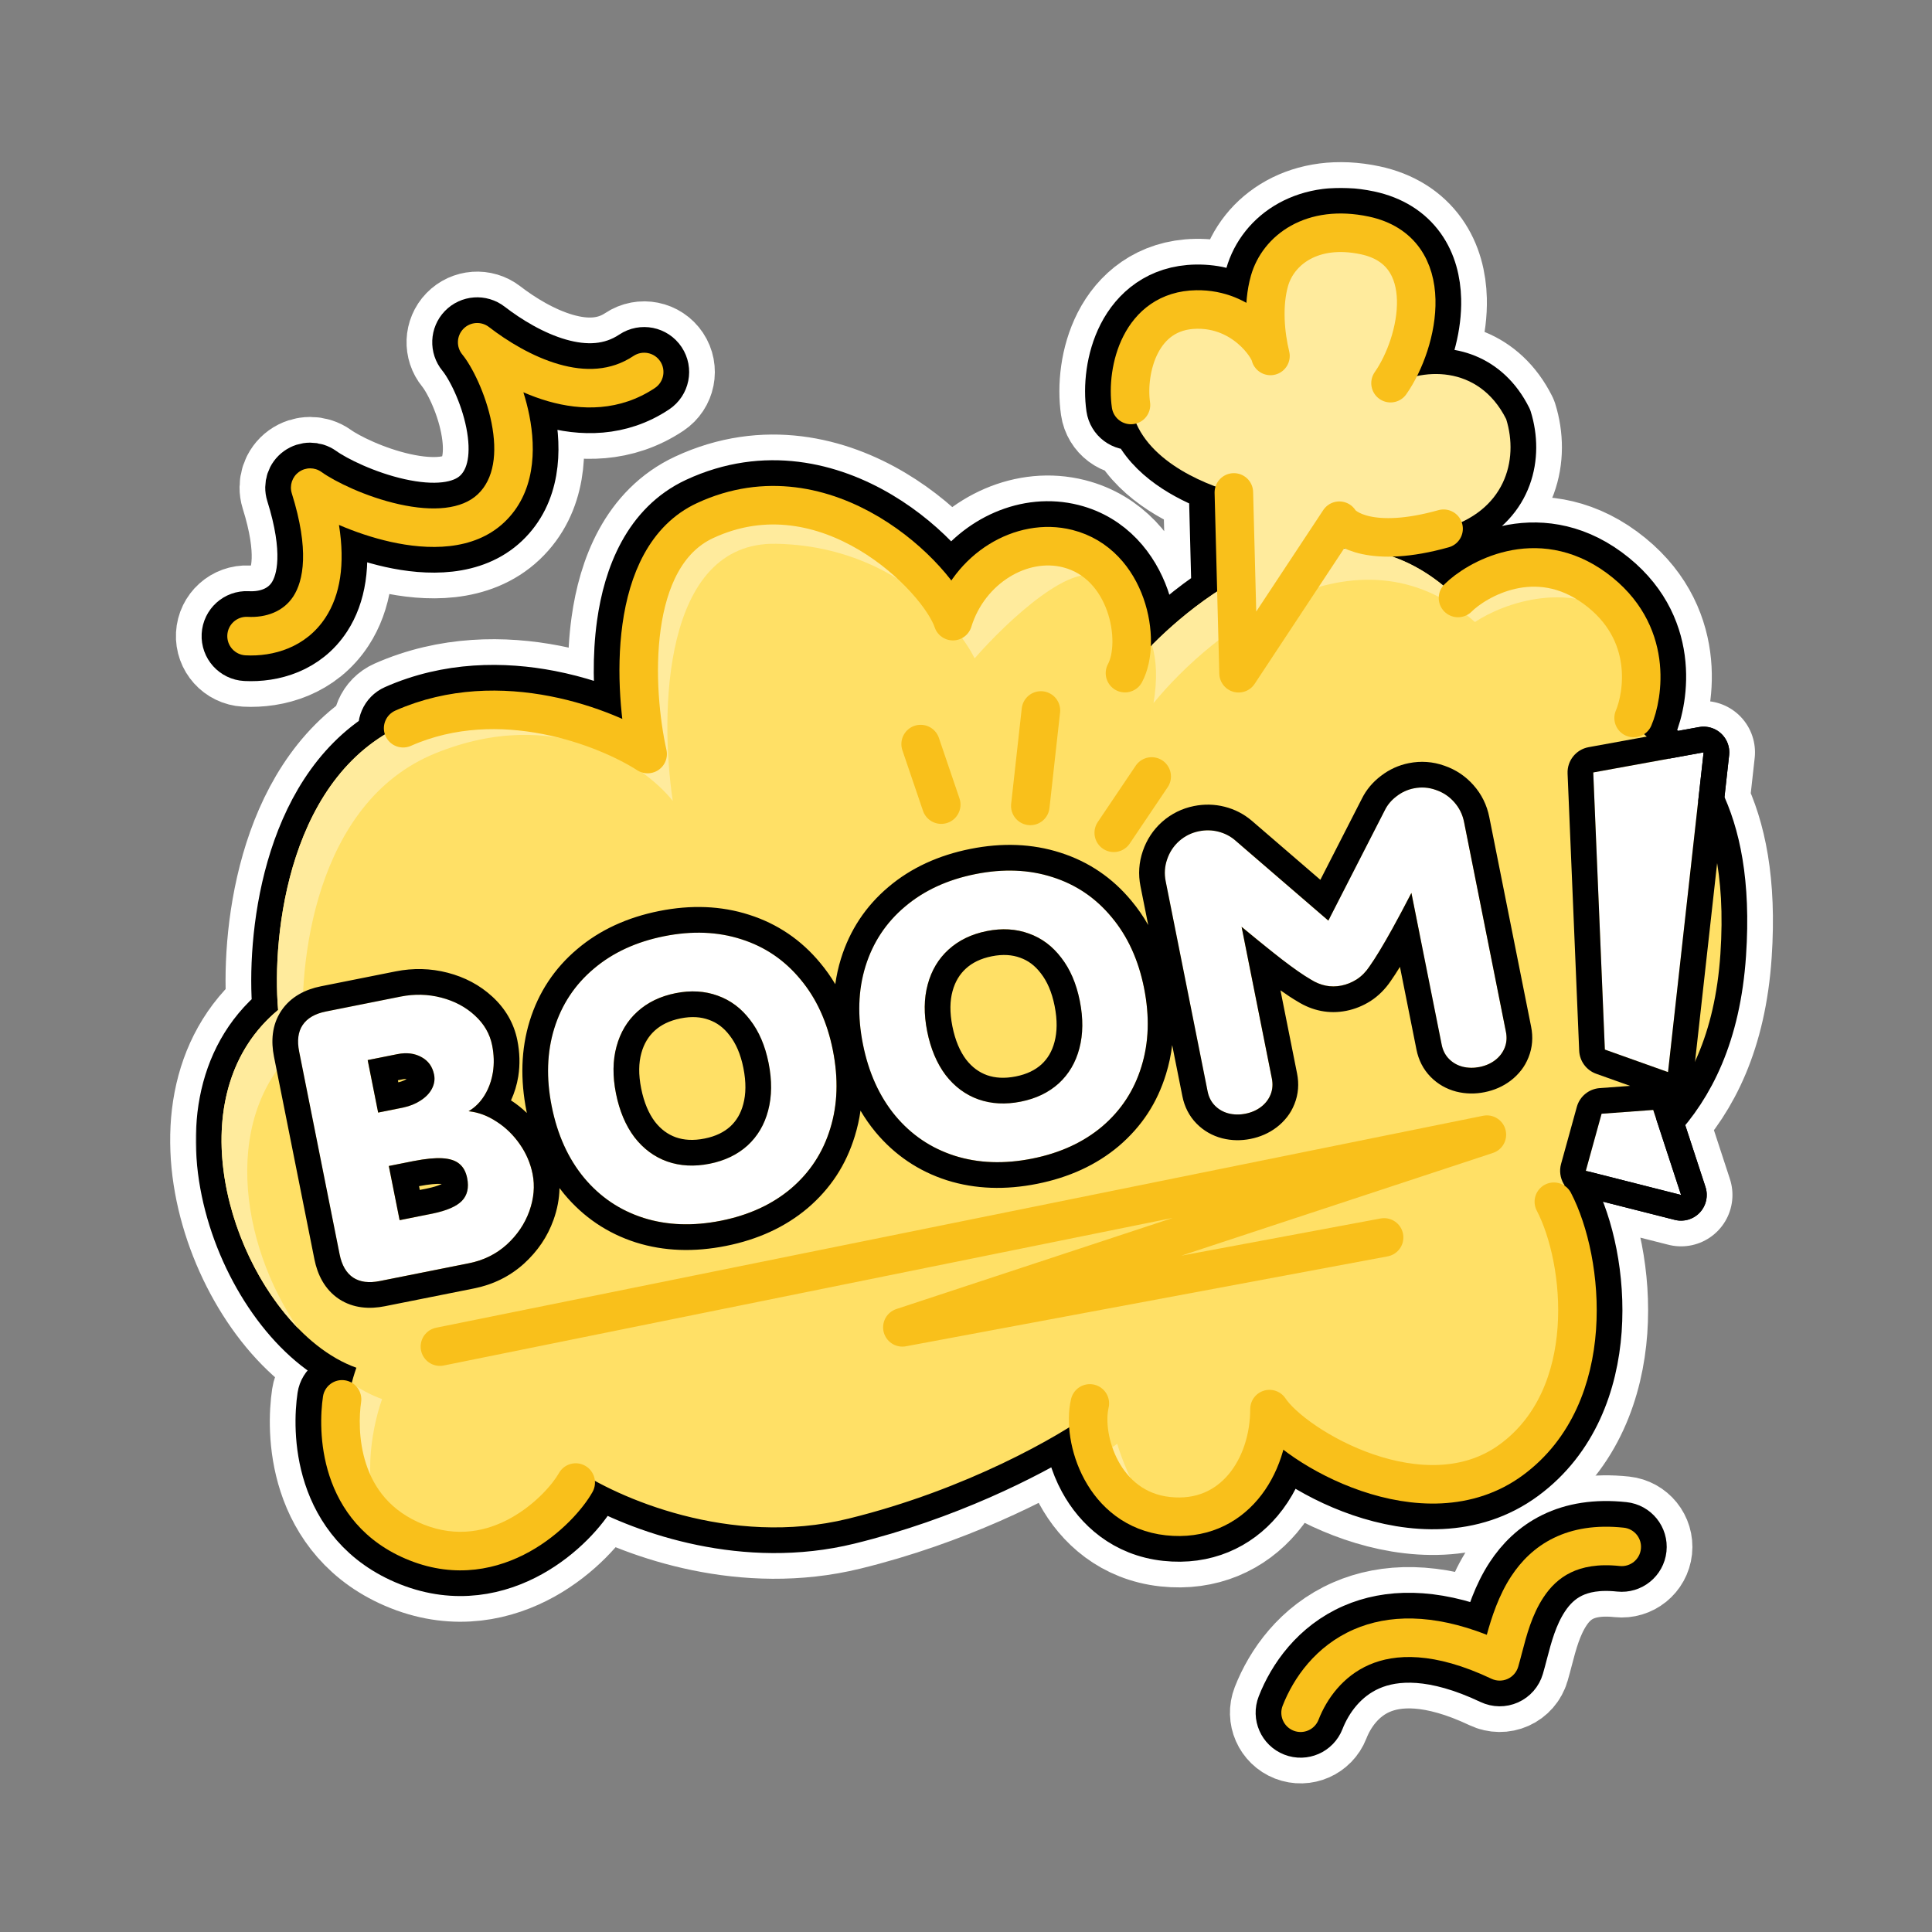 <svg width="512" height="512" viewBox="0 0 512 512" fill="none" xmlns="http://www.w3.org/2000/svg">
<rect x="0" y="0" width="512" height="512" fill="#808080" stroke="none"/>
<mask id="path-1-outside-1_39_68" maskUnits="userSpaceOnUse" x="44.71" y="42.585" width="426" height="431" fill="black">
<rect fill="white" x="44.71" y="42.585" width="426" height="431"/>
<path fill-rule="evenodd" clip-rule="evenodd" d="M300.443 112.378C300.677 112.344 300.904 112.296 301.124 112.233C304.92 120.878 314.698 126.189 322.121 128.939C321.95 129.471 321.865 130.041 321.88 130.631L322.56 156.739C315.845 161.139 309.85 166.296 304.993 171.235C305.162 167.082 304.476 162.633 303.035 158.556C300.279 150.757 294.295 142.997 284.19 140.439C272.13 137.387 259.386 143.233 252.124 153.847C251.16 152.592 250.102 151.332 248.971 150.088C244.843 145.548 239.385 140.84 232.954 137.007C220.084 129.337 202.795 124.925 184.706 133.326C171.916 139.265 166.729 152.705 164.966 165.382C163.775 173.94 164.026 182.857 164.914 190.516C159.521 188.131 152.965 185.897 145.751 184.498C133.434 182.11 118.835 182.09 104.77 188.316C102.329 189.396 101.155 192.155 102.003 194.634C75.895 210.522 72.101 249.095 73.705 267.649C42.298 293.723 65.598 352.212 94.445 362.463C94.019 363.675 93.606 365.009 93.228 366.438C92.68 366.117 92.064 365.894 91.398 365.794C88.609 365.378 86.01 367.303 85.594 370.092C84.951 374.406 84.542 382.641 87.304 391.108C90.129 399.77 96.299 408.665 108.544 413.521C120.885 418.415 132.008 415.858 140.391 411.186C148.599 406.611 154.508 399.856 157.019 395.398C157.545 394.465 157.746 393.437 157.658 392.445C171.404 399.987 197.609 409.136 224.814 402.463C250.67 396.121 271.941 385.327 283.337 378.266C283.66 382.789 285.008 387.679 287.389 392.071C291.304 399.292 298.339 405.723 308.971 406.874C319.36 407.998 327.727 404.009 333.341 397.369C336.529 393.598 338.779 389.047 340.104 384.194C341.077 384.938 342.098 385.671 343.156 386.384C348.029 389.672 354.085 392.834 360.708 395.098C373.801 399.573 390.185 400.842 403.626 390.916C416.737 381.233 421.964 366.393 422.964 352.463C423.959 338.595 420.849 324.807 416.317 316.111C415.882 315.278 415.251 314.615 414.508 314.149C415.308 313.687 416.138 313.215 416.994 312.729C418.264 312.007 419.591 311.254 420.955 310.454L445.499 316.676L438.942 296.642C447.423 287.533 454.49 274.142 455.923 252.835C457.201 233.831 454.334 221.22 450.029 212.361L451.474 199.379L442.37 201.037C440.061 198.476 437.752 196.403 435.699 194.568C436.526 194.034 437.208 193.257 437.623 192.284C440.547 185.435 444.251 165.411 425.75 151.828C416.525 145.056 407.096 144.322 399.339 146.08C391.798 147.788 385.82 151.834 382.79 154.847C382.681 154.955 382.578 155.067 382.48 155.183C378.083 151.582 373.559 149.087 368.989 147.509C373.168 147.401 378.117 146.667 383.941 145.034C386.656 144.272 388.24 141.454 387.479 138.738C387.443 138.609 387.402 138.483 387.357 138.359C399.556 132.68 402.185 120.806 399.16 111.085C393.692 100.175 383.761 97.894 375.541 99.652C378.497 93.776 380.595 86.355 380.414 79.32C380.295 74.673 379.168 69.848 376.259 65.773C373.282 61.603 368.762 58.676 362.757 57.399C346.394 53.92 334.64 62.051 331.515 73.027C330.848 75.368 330.47 77.815 330.308 80.258C326.731 78.251 322.275 76.829 316.994 76.915C307.283 77.073 301.068 82.492 297.739 89.002C294.552 95.236 293.878 102.596 294.662 108.05C295.064 110.842 297.652 112.779 300.443 112.378ZM356.342 145.338L356.204 145.336L356.235 145.289L356.342 145.338Z"/>
<path d="M129.58 86.663C127.522 85.076 124.6 85.287 122.792 87.155C120.985 89.022 120.868 91.95 122.521 93.955C124.985 96.944 128.699 104.186 130.264 112.079C131.854 120.096 130.907 126.931 126.63 130.982C122.387 135 114.817 135.649 105.75 133.63C96.979 131.677 88.748 127.631 85.182 125.073C83.397 123.792 80.993 123.797 79.213 125.084C77.433 126.371 76.675 128.653 77.332 130.749C82.03 145.737 80.433 153.907 77.725 158.061C75.098 162.091 70.489 163.73 65.61 163.473C62.794 163.325 60.391 165.489 60.243 168.305C60.095 171.121 62.258 173.524 65.074 173.672C72.352 174.055 81.069 171.634 86.281 163.638C90.123 157.744 91.513 149.635 89.832 139.114C93.964 140.895 98.691 142.522 103.531 143.599C113.238 145.761 125.465 146.151 133.653 138.397C141.806 130.676 142.099 119.256 140.282 110.093C139.87 108.013 139.332 105.954 138.704 103.961C140.812 104.878 143.008 105.688 145.265 106.336C154.062 108.863 164.254 109.029 173.55 102.832C175.897 101.267 176.531 98.097 174.966 95.75C173.402 93.404 170.231 92.77 167.885 94.334C161.861 98.35 155.032 98.516 148.084 96.52C141.062 94.503 134.41 90.388 129.58 86.663Z"/>
<path d="M402.341 441.708C402.678 440.557 402.998 439.333 403.33 438.062C404.56 433.352 405.958 427.998 409.024 423.335C410.859 420.542 413.176 418.248 416.237 416.753C419.288 415.262 423.44 414.388 429.239 415.007C432.043 415.306 434.559 413.276 434.859 410.471C435.158 407.667 433.127 405.151 430.323 404.852C422.944 404.064 416.808 405.107 411.753 407.577C406.708 410.042 403.102 413.751 400.49 417.724C397.17 422.774 395.266 428.676 394.021 433.233C379.554 427.578 367.875 427.861 358.779 431.819C348.669 436.218 342.772 444.717 339.916 452.035C338.891 454.662 340.189 457.623 342.816 458.648C345.444 459.674 348.405 458.375 349.43 455.748C351.607 450.17 355.923 444.2 362.854 441.184C369.651 438.227 380 437.663 395.254 444.889C396.605 445.528 398.167 445.544 399.531 444.933C400.894 444.321 401.921 443.142 402.341 441.708Z"/>
</mask>
<path fill-rule="evenodd" clip-rule="evenodd" d="M300.443 112.378C300.677 112.344 300.904 112.296 301.124 112.233C304.92 120.878 314.698 126.189 322.121 128.939C321.95 129.471 321.865 130.041 321.88 130.631L322.56 156.739C315.845 161.139 309.85 166.296 304.993 171.235C305.162 167.082 304.476 162.633 303.035 158.556C300.279 150.757 294.295 142.997 284.19 140.439C272.13 137.387 259.386 143.233 252.124 153.847C251.16 152.592 250.102 151.332 248.971 150.088C244.843 145.548 239.385 140.84 232.954 137.007C220.084 129.337 202.795 124.925 184.706 133.326C171.916 139.265 166.729 152.705 164.966 165.382C163.775 173.94 164.026 182.857 164.914 190.516C159.521 188.131 152.965 185.897 145.751 184.498C133.434 182.11 118.835 182.09 104.77 188.316C102.329 189.396 101.155 192.155 102.003 194.634C75.895 210.522 72.101 249.095 73.705 267.649C42.298 293.723 65.598 352.212 94.445 362.463C94.019 363.675 93.606 365.009 93.228 366.438C92.68 366.117 92.064 365.894 91.398 365.794C88.609 365.378 86.01 367.303 85.594 370.092C84.951 374.406 84.542 382.641 87.304 391.108C90.129 399.77 96.299 408.665 108.544 413.521C120.885 418.415 132.008 415.858 140.391 411.186C148.599 406.611 154.508 399.856 157.019 395.398C157.545 394.465 157.746 393.437 157.658 392.445C171.404 399.987 197.609 409.136 224.814 402.463C250.67 396.121 271.941 385.327 283.337 378.266C283.66 382.789 285.008 387.679 287.389 392.071C291.304 399.292 298.339 405.723 308.971 406.874C319.36 407.998 327.727 404.009 333.341 397.369C336.529 393.598 338.779 389.047 340.104 384.194C341.077 384.938 342.098 385.671 343.156 386.384C348.029 389.672 354.085 392.834 360.708 395.098C373.801 399.573 390.185 400.842 403.626 390.916C416.737 381.233 421.964 366.393 422.964 352.463C423.959 338.595 420.849 324.807 416.317 316.111C415.882 315.278 415.251 314.615 414.508 314.149C415.308 313.687 416.138 313.215 416.994 312.729C418.264 312.007 419.591 311.254 420.955 310.454L445.499 316.676L438.942 296.642C447.423 287.533 454.49 274.142 455.923 252.835C457.201 233.831 454.334 221.22 450.029 212.361L451.474 199.379L442.37 201.037C440.061 198.476 437.752 196.403 435.699 194.568C436.526 194.034 437.208 193.257 437.623 192.284C440.547 185.435 444.251 165.411 425.75 151.828C416.525 145.056 407.096 144.322 399.339 146.08C391.798 147.788 385.82 151.834 382.79 154.847C382.681 154.955 382.578 155.067 382.48 155.183C378.083 151.582 373.559 149.087 368.989 147.509C373.168 147.401 378.117 146.667 383.941 145.034C386.656 144.272 388.24 141.454 387.479 138.738C387.443 138.609 387.402 138.483 387.357 138.359C399.556 132.68 402.185 120.806 399.16 111.085C393.692 100.175 383.761 97.894 375.541 99.652C378.497 93.776 380.595 86.355 380.414 79.32C380.295 74.673 379.168 69.848 376.259 65.773C373.282 61.603 368.762 58.676 362.757 57.399C346.394 53.92 334.64 62.051 331.515 73.027C330.848 75.368 330.47 77.815 330.308 80.258C326.731 78.251 322.275 76.829 316.994 76.915C307.283 77.073 301.068 82.492 297.739 89.002C294.552 95.236 293.878 102.596 294.662 108.05C295.064 110.842 297.652 112.779 300.443 112.378ZM356.342 145.338L356.204 145.336L356.235 145.289L356.342 145.338Z" fill="black"/>
<path d="M129.58 86.663C127.522 85.076 124.6 85.287 122.792 87.155C120.985 89.022 120.868 91.95 122.521 93.955C124.985 96.944 128.699 104.186 130.264 112.079C131.854 120.096 130.907 126.931 126.63 130.982C122.387 135 114.817 135.649 105.75 133.63C96.979 131.677 88.748 127.631 85.182 125.073C83.397 123.792 80.993 123.797 79.213 125.084C77.433 126.371 76.675 128.653 77.332 130.749C82.03 145.737 80.433 153.907 77.725 158.061C75.098 162.091 70.489 163.73 65.61 163.473C62.794 163.325 60.391 165.489 60.243 168.305C60.095 171.121 62.258 173.524 65.074 173.672C72.352 174.055 81.069 171.634 86.281 163.638C90.123 157.744 91.513 149.635 89.832 139.114C93.964 140.895 98.691 142.522 103.531 143.599C113.238 145.761 125.465 146.151 133.653 138.397C141.806 130.676 142.099 119.256 140.282 110.093C139.87 108.013 139.332 105.954 138.704 103.961C140.812 104.878 143.008 105.688 145.265 106.336C154.062 108.863 164.254 109.029 173.55 102.832C175.897 101.267 176.531 98.097 174.966 95.75C173.402 93.404 170.231 92.77 167.885 94.334C161.861 98.35 155.032 98.516 148.084 96.52C141.062 94.503 134.41 90.388 129.58 86.663Z" fill="black"/>
<path d="M402.341 441.708C402.678 440.557 402.998 439.333 403.33 438.062C404.56 433.352 405.958 427.998 409.024 423.335C410.859 420.542 413.176 418.248 416.237 416.753C419.288 415.262 423.44 414.388 429.239 415.007C432.043 415.306 434.559 413.276 434.859 410.471C435.158 407.667 433.127 405.151 430.323 404.852C422.944 404.064 416.808 405.107 411.753 407.577C406.708 410.042 403.102 413.751 400.49 417.724C397.17 422.774 395.266 428.676 394.021 433.233C379.554 427.578 367.875 427.861 358.779 431.819C348.669 436.218 342.772 444.717 339.916 452.035C338.891 454.662 340.189 457.623 342.816 458.648C345.444 459.674 348.405 458.375 349.43 455.748C351.607 450.17 355.923 444.2 362.854 441.184C369.651 438.227 380 437.663 395.254 444.889C396.605 445.528 398.167 445.544 399.531 444.933C400.894 444.321 401.921 443.142 402.341 441.708Z" fill="black"/>
<path fill-rule="evenodd" clip-rule="evenodd" d="M300.443 112.378C300.677 112.344 300.904 112.296 301.124 112.233C304.92 120.878 314.698 126.189 322.121 128.939C321.95 129.471 321.865 130.041 321.88 130.631L322.56 156.739C315.845 161.139 309.85 166.296 304.993 171.235C305.162 167.082 304.476 162.633 303.035 158.556C300.279 150.757 294.295 142.997 284.19 140.439C272.13 137.387 259.386 143.233 252.124 153.847C251.16 152.592 250.102 151.332 248.971 150.088C244.843 145.548 239.385 140.84 232.954 137.007C220.084 129.337 202.795 124.925 184.706 133.326C171.916 139.265 166.729 152.705 164.966 165.382C163.775 173.94 164.026 182.857 164.914 190.516C159.521 188.131 152.965 185.897 145.751 184.498C133.434 182.11 118.835 182.09 104.77 188.316C102.329 189.396 101.155 192.155 102.003 194.634C75.895 210.522 72.101 249.095 73.705 267.649C42.298 293.723 65.598 352.212 94.445 362.463C94.019 363.675 93.606 365.009 93.228 366.438C92.68 366.117 92.064 365.894 91.398 365.794C88.609 365.378 86.01 367.303 85.594 370.092C84.951 374.406 84.542 382.641 87.304 391.108C90.129 399.77 96.299 408.665 108.544 413.521C120.885 418.415 132.008 415.858 140.391 411.186C148.599 406.611 154.508 399.856 157.019 395.398C157.545 394.465 157.746 393.437 157.658 392.445C171.404 399.987 197.609 409.136 224.814 402.463C250.67 396.121 271.941 385.327 283.337 378.266C283.66 382.789 285.008 387.679 287.389 392.071C291.304 399.292 298.339 405.723 308.971 406.874C319.36 407.998 327.727 404.009 333.341 397.369C336.529 393.598 338.779 389.047 340.104 384.194C341.077 384.938 342.098 385.671 343.156 386.384C348.029 389.672 354.085 392.834 360.708 395.098C373.801 399.573 390.185 400.842 403.626 390.916C416.737 381.233 421.964 366.393 422.964 352.463C423.959 338.595 420.849 324.807 416.317 316.111C415.882 315.278 415.251 314.615 414.508 314.149C415.308 313.687 416.138 313.215 416.994 312.729C418.264 312.007 419.591 311.254 420.955 310.454L445.499 316.676L438.942 296.642C447.423 287.533 454.49 274.142 455.923 252.835C457.201 233.831 454.334 221.22 450.029 212.361L451.474 199.379L442.37 201.037C440.061 198.476 437.752 196.403 435.699 194.568C436.526 194.034 437.208 193.257 437.623 192.284C440.547 185.435 444.251 165.411 425.75 151.828C416.525 145.056 407.096 144.322 399.339 146.08C391.798 147.788 385.82 151.834 382.79 154.847C382.681 154.955 382.578 155.067 382.48 155.183C378.083 151.582 373.559 149.087 368.989 147.509C373.168 147.401 378.117 146.667 383.941 145.034C386.656 144.272 388.24 141.454 387.479 138.738C387.443 138.609 387.402 138.483 387.357 138.359C399.556 132.68 402.185 120.806 399.16 111.085C393.692 100.175 383.761 97.894 375.541 99.652C378.497 93.776 380.595 86.355 380.414 79.32C380.295 74.673 379.168 69.848 376.259 65.773C373.282 61.603 368.762 58.676 362.757 57.399C346.394 53.92 334.64 62.051 331.515 73.027C330.848 75.368 330.47 77.815 330.308 80.258C326.731 78.251 322.275 76.829 316.994 76.915C307.283 77.073 301.068 82.492 297.739 89.002C294.552 95.236 293.878 102.596 294.662 108.05C295.064 110.842 297.652 112.779 300.443 112.378ZM356.342 145.338L356.204 145.336L356.235 145.289L356.342 145.338Z" stroke="white" stroke-width="27.235" stroke-linecap="round" stroke-linejoin="round" mask="url(#path-1-outside-1_39_68)"/>
<path d="M129.58 86.663C127.522 85.076 124.6 85.287 122.792 87.155C120.985 89.022 120.868 91.95 122.521 93.955C124.985 96.944 128.699 104.186 130.264 112.079C131.854 120.096 130.907 126.931 126.63 130.982C122.387 135 114.817 135.649 105.75 133.63C96.979 131.677 88.748 127.631 85.182 125.073C83.397 123.792 80.993 123.797 79.213 125.084C77.433 126.371 76.675 128.653 77.332 130.749C82.03 145.737 80.433 153.907 77.725 158.061C75.098 162.091 70.489 163.73 65.61 163.473C62.794 163.325 60.391 165.489 60.243 168.305C60.095 171.121 62.258 173.524 65.074 173.672C72.352 174.055 81.069 171.634 86.281 163.638C90.123 157.744 91.513 149.635 89.832 139.114C93.964 140.895 98.691 142.522 103.531 143.599C113.238 145.761 125.465 146.151 133.653 138.397C141.806 130.676 142.099 119.256 140.282 110.093C139.87 108.013 139.332 105.954 138.704 103.961C140.812 104.878 143.008 105.688 145.265 106.336C154.062 108.863 164.254 109.029 173.55 102.832C175.897 101.267 176.531 98.097 174.966 95.75C173.402 93.404 170.231 92.77 167.885 94.334C161.861 98.35 155.032 98.516 148.084 96.52C141.062 94.503 134.41 90.388 129.58 86.663Z" stroke="white" stroke-width="27.235" stroke-linecap="round" stroke-linejoin="round" mask="url(#path-1-outside-1_39_68)"/>
<path d="M402.341 441.708C402.678 440.557 402.998 439.333 403.33 438.062C404.56 433.352 405.958 427.998 409.024 423.335C410.859 420.542 413.176 418.248 416.237 416.753C419.288 415.262 423.44 414.388 429.239 415.007C432.043 415.306 434.559 413.276 434.859 410.471C435.158 407.667 433.127 405.151 430.323 404.852C422.944 404.064 416.808 405.107 411.753 407.577C406.708 410.042 403.102 413.751 400.49 417.724C397.17 422.774 395.266 428.676 394.021 433.233C379.554 427.578 367.875 427.861 358.779 431.819C348.669 436.218 342.772 444.717 339.916 452.035C338.891 454.662 340.189 457.623 342.816 458.648C345.444 459.674 348.405 458.375 349.43 455.748C351.607 450.17 355.923 444.2 362.854 441.184C369.651 438.227 380 437.663 395.254 444.889C396.605 445.528 398.167 445.544 399.531 444.933C400.894 444.321 401.921 443.142 402.341 441.708Z" stroke="white" stroke-width="27.235" stroke-linecap="round" stroke-linejoin="round" mask="url(#path-1-outside-1_39_68)"/>
<mask id="path-2-outside-2_39_68" maskUnits="userSpaceOnUse" x="51.71" y="49.585" width="412" height="417" fill="black">
<rect fill="white" x="51.71" y="49.585" width="412" height="417"/>
<path fill-rule="evenodd" clip-rule="evenodd" d="M300.443 112.378C300.677 112.344 300.904 112.296 301.124 112.233C304.92 120.878 314.698 126.189 322.121 128.939C321.95 129.471 321.865 130.041 321.88 130.631L322.56 156.739C315.845 161.139 309.85 166.296 304.993 171.235C305.162 167.082 304.476 162.633 303.035 158.556C300.279 150.757 294.295 142.997 284.19 140.439C272.13 137.387 259.386 143.233 252.124 153.847C251.16 152.592 250.102 151.332 248.971 150.088C244.843 145.548 239.385 140.84 232.954 137.007C220.084 129.337 202.795 124.925 184.706 133.326C171.916 139.265 166.729 152.705 164.966 165.382C163.775 173.94 164.026 182.857 164.914 190.516C159.521 188.131 152.965 185.897 145.751 184.498C133.434 182.11 118.835 182.09 104.77 188.316C102.329 189.396 101.155 192.155 102.003 194.634C75.895 210.522 72.101 249.095 73.705 267.649C42.298 293.723 65.598 352.212 94.445 362.463C94.019 363.675 93.606 365.009 93.228 366.438C92.68 366.117 92.064 365.894 91.398 365.794C88.609 365.378 86.01 367.303 85.594 370.092C84.951 374.406 84.542 382.641 87.304 391.108C90.129 399.77 96.299 408.665 108.544 413.521C120.885 418.415 132.008 415.858 140.391 411.186C148.599 406.611 154.508 399.856 157.019 395.398C157.545 394.465 157.746 393.437 157.658 392.445C171.404 399.987 197.609 409.136 224.814 402.463C250.67 396.121 271.941 385.327 283.337 378.266C283.66 382.789 285.008 387.679 287.389 392.071C291.304 399.292 298.339 405.723 308.971 406.874C319.36 407.998 327.727 404.009 333.341 397.369C336.529 393.598 338.779 389.047 340.104 384.194C341.077 384.938 342.098 385.671 343.156 386.384C348.029 389.672 354.085 392.834 360.708 395.098C373.801 399.573 390.185 400.842 403.626 390.916C416.737 381.233 421.964 366.393 422.964 352.463C423.959 338.595 420.849 324.807 416.317 316.111C415.882 315.278 415.251 314.615 414.508 314.149C415.308 313.687 416.138 313.215 416.994 312.729C418.264 312.007 419.591 311.254 420.955 310.454L445.499 316.676L438.942 296.642C447.423 287.533 454.49 274.142 455.923 252.835C457.201 233.831 454.334 221.22 450.029 212.361L451.474 199.379L442.37 201.037C440.061 198.476 437.752 196.403 435.699 194.568C436.526 194.034 437.208 193.257 437.623 192.284C440.547 185.435 444.251 165.411 425.75 151.828C416.525 145.056 407.096 144.322 399.339 146.08C391.798 147.788 385.82 151.834 382.79 154.847C382.681 154.955 382.578 155.067 382.48 155.183C378.083 151.582 373.559 149.087 368.989 147.509C373.168 147.401 378.117 146.667 383.941 145.034C386.656 144.272 388.24 141.454 387.479 138.738C387.443 138.609 387.402 138.483 387.357 138.359C399.556 132.68 402.185 120.806 399.16 111.085C393.692 100.175 383.761 97.894 375.541 99.652C378.497 93.776 380.595 86.355 380.414 79.32C380.295 74.673 379.168 69.848 376.259 65.773C373.282 61.603 368.762 58.676 362.757 57.399C346.394 53.92 334.64 62.051 331.515 73.027C330.848 75.368 330.47 77.815 330.308 80.258C326.731 78.251 322.275 76.829 316.994 76.915C307.283 77.073 301.068 82.492 297.739 89.002C294.552 95.236 293.878 102.596 294.662 108.05C295.064 110.842 297.652 112.779 300.443 112.378ZM356.342 145.338L356.204 145.336L356.235 145.289L356.342 145.338Z"/>
<path d="M129.58 86.663C127.522 85.076 124.6 85.287 122.792 87.155C120.985 89.022 120.868 91.95 122.521 93.955C124.985 96.944 128.699 104.186 130.264 112.079C131.854 120.096 130.907 126.931 126.63 130.982C122.387 135 114.817 135.649 105.75 133.63C96.979 131.677 88.748 127.631 85.182 125.073C83.397 123.792 80.993 123.797 79.213 125.084C77.433 126.371 76.675 128.653 77.332 130.749C82.03 145.737 80.433 153.907 77.725 158.061C75.098 162.091 70.489 163.73 65.61 163.473C62.794 163.325 60.391 165.489 60.243 168.305C60.095 171.121 62.258 173.524 65.074 173.672C72.352 174.055 81.069 171.634 86.281 163.638C90.123 157.744 91.513 149.635 89.832 139.114C93.964 140.895 98.691 142.522 103.531 143.599C113.238 145.761 125.465 146.151 133.653 138.397C141.806 130.676 142.099 119.256 140.282 110.093C139.87 108.013 139.332 105.954 138.704 103.961C140.812 104.878 143.008 105.688 145.265 106.336C154.062 108.863 164.254 109.029 173.55 102.832C175.897 101.267 176.531 98.097 174.966 95.75C173.402 93.404 170.231 92.77 167.885 94.334C161.861 98.35 155.032 98.516 148.084 96.52C141.062 94.503 134.41 90.388 129.58 86.663Z"/>
<path d="M402.341 441.708C402.678 440.557 402.998 439.333 403.33 438.062C404.56 433.352 405.958 427.998 409.024 423.335C410.859 420.542 413.176 418.248 416.237 416.753C419.288 415.262 423.44 414.388 429.239 415.007C432.043 415.306 434.559 413.276 434.859 410.471C435.158 407.667 433.127 405.151 430.323 404.852C422.944 404.064 416.808 405.107 411.753 407.577C406.708 410.042 403.102 413.751 400.49 417.724C397.17 422.774 395.266 428.676 394.021 433.233C379.554 427.578 367.875 427.861 358.779 431.819C348.669 436.218 342.772 444.717 339.916 452.035C338.891 454.662 340.189 457.623 342.816 458.648C345.444 459.674 348.405 458.375 349.43 455.748C351.607 450.17 355.923 444.2 362.854 441.184C369.651 438.227 380 437.663 395.254 444.889C396.605 445.528 398.167 445.544 399.531 444.933C400.894 444.321 401.921 443.142 402.341 441.708Z"/>
</mask>
<path fill-rule="evenodd" clip-rule="evenodd" d="M300.443 112.378C300.677 112.344 300.904 112.296 301.124 112.233C304.92 120.878 314.698 126.189 322.121 128.939C321.95 129.471 321.865 130.041 321.88 130.631L322.56 156.739C315.845 161.139 309.85 166.296 304.993 171.235C305.162 167.082 304.476 162.633 303.035 158.556C300.279 150.757 294.295 142.997 284.19 140.439C272.13 137.387 259.386 143.233 252.124 153.847C251.16 152.592 250.102 151.332 248.971 150.088C244.843 145.548 239.385 140.84 232.954 137.007C220.084 129.337 202.795 124.925 184.706 133.326C171.916 139.265 166.729 152.705 164.966 165.382C163.775 173.94 164.026 182.857 164.914 190.516C159.521 188.131 152.965 185.897 145.751 184.498C133.434 182.11 118.835 182.09 104.77 188.316C102.329 189.396 101.155 192.155 102.003 194.634C75.895 210.522 72.101 249.095 73.705 267.649C42.298 293.723 65.598 352.212 94.445 362.463C94.019 363.675 93.606 365.009 93.228 366.438C92.68 366.117 92.064 365.894 91.398 365.794C88.609 365.378 86.01 367.303 85.594 370.092C84.951 374.406 84.542 382.641 87.304 391.108C90.129 399.77 96.299 408.665 108.544 413.521C120.885 418.415 132.008 415.858 140.391 411.186C148.599 406.611 154.508 399.856 157.019 395.398C157.545 394.465 157.746 393.437 157.658 392.445C171.404 399.987 197.609 409.136 224.814 402.463C250.67 396.121 271.941 385.327 283.337 378.266C283.66 382.789 285.008 387.679 287.389 392.071C291.304 399.292 298.339 405.723 308.971 406.874C319.36 407.998 327.727 404.009 333.341 397.369C336.529 393.598 338.779 389.047 340.104 384.194C341.077 384.938 342.098 385.671 343.156 386.384C348.029 389.672 354.085 392.834 360.708 395.098C373.801 399.573 390.185 400.842 403.626 390.916C416.737 381.233 421.964 366.393 422.964 352.463C423.959 338.595 420.849 324.807 416.317 316.111C415.882 315.278 415.251 314.615 414.508 314.149C415.308 313.687 416.138 313.215 416.994 312.729C418.264 312.007 419.591 311.254 420.955 310.454L445.499 316.676L438.942 296.642C447.423 287.533 454.49 274.142 455.923 252.835C457.201 233.831 454.334 221.22 450.029 212.361L451.474 199.379L442.37 201.037C440.061 198.476 437.752 196.403 435.699 194.568C436.526 194.034 437.208 193.257 437.623 192.284C440.547 185.435 444.251 165.411 425.75 151.828C416.525 145.056 407.096 144.322 399.339 146.08C391.798 147.788 385.82 151.834 382.79 154.847C382.681 154.955 382.578 155.067 382.48 155.183C378.083 151.582 373.559 149.087 368.989 147.509C373.168 147.401 378.117 146.667 383.941 145.034C386.656 144.272 388.24 141.454 387.479 138.738C387.443 138.609 387.402 138.483 387.357 138.359C399.556 132.68 402.185 120.806 399.16 111.085C393.692 100.175 383.761 97.894 375.541 99.652C378.497 93.776 380.595 86.355 380.414 79.32C380.295 74.673 379.168 69.848 376.259 65.773C373.282 61.603 368.762 58.676 362.757 57.399C346.394 53.92 334.64 62.051 331.515 73.027C330.848 75.368 330.47 77.815 330.308 80.258C326.731 78.251 322.275 76.829 316.994 76.915C307.283 77.073 301.068 82.492 297.739 89.002C294.552 95.236 293.878 102.596 294.662 108.05C295.064 110.842 297.652 112.779 300.443 112.378ZM356.342 145.338L356.204 145.336L356.235 145.289L356.342 145.338Z" stroke="black" stroke-width="13.617" stroke-linecap="round" stroke-linejoin="round" mask="url(#path-2-outside-2_39_68)"/>
<path d="M129.58 86.663C127.522 85.076 124.6 85.287 122.792 87.155C120.985 89.022 120.868 91.95 122.521 93.955C124.985 96.944 128.699 104.186 130.264 112.079C131.854 120.096 130.907 126.931 126.63 130.982C122.387 135 114.817 135.649 105.75 133.63C96.979 131.677 88.748 127.631 85.182 125.073C83.397 123.792 80.993 123.797 79.213 125.084C77.433 126.371 76.675 128.653 77.332 130.749C82.03 145.737 80.433 153.907 77.725 158.061C75.098 162.091 70.489 163.73 65.61 163.473C62.794 163.325 60.391 165.489 60.243 168.305C60.095 171.121 62.258 173.524 65.074 173.672C72.352 174.055 81.069 171.634 86.281 163.638C90.123 157.744 91.513 149.635 89.832 139.114C93.964 140.895 98.691 142.522 103.531 143.599C113.238 145.761 125.465 146.151 133.653 138.397C141.806 130.676 142.099 119.256 140.282 110.093C139.87 108.013 139.332 105.954 138.704 103.961C140.812 104.878 143.008 105.688 145.265 106.336C154.062 108.863 164.254 109.029 173.55 102.832C175.897 101.267 176.531 98.097 174.966 95.75C173.402 93.404 170.231 92.77 167.885 94.334C161.861 98.35 155.032 98.516 148.084 96.52C141.062 94.503 134.41 90.388 129.58 86.663Z" stroke="black" stroke-width="13.617" stroke-linecap="round" stroke-linejoin="round" mask="url(#path-2-outside-2_39_68)"/>
<path d="M402.341 441.708C402.678 440.557 402.998 439.333 403.33 438.062C404.56 433.352 405.958 427.998 409.024 423.335C410.859 420.542 413.176 418.248 416.237 416.753C419.288 415.262 423.44 414.388 429.239 415.007C432.043 415.306 434.559 413.276 434.859 410.471C435.158 407.667 433.127 405.151 430.323 404.852C422.944 404.064 416.808 405.107 411.753 407.577C406.708 410.042 403.102 413.751 400.49 417.724C397.17 422.774 395.266 428.676 394.021 433.233C379.554 427.578 367.875 427.861 358.779 431.819C348.669 436.218 342.772 444.717 339.916 452.035C338.891 454.662 340.189 457.623 342.816 458.648C345.444 459.674 348.405 458.375 349.43 455.748C351.607 450.17 355.923 444.2 362.854 441.184C369.651 438.227 380 437.663 395.254 444.889C396.605 445.528 398.167 445.544 399.531 444.933C400.894 444.321 401.921 443.142 402.341 441.708Z" stroke="black" stroke-width="13.617" stroke-linecap="round" stroke-linejoin="round" mask="url(#path-2-outside-2_39_68)"/>
<path fill-rule="evenodd" clip-rule="evenodd" d="M122.791 87.154C124.598 85.287 127.52 85.075 129.578 86.662C134.408 90.387 141.061 94.502 148.083 96.519C155.03 98.515 161.86 98.349 167.883 94.333C170.23 92.769 173.4 93.403 174.965 95.749C176.529 98.096 175.895 101.266 173.549 102.831C164.253 109.028 154.06 108.862 145.263 106.335C143.007 105.687 140.811 104.877 138.702 103.96C139.33 105.953 139.868 108.011 140.281 110.091C142.098 119.255 141.804 130.675 133.651 138.396C125.463 146.15 113.237 145.76 103.529 143.598C98.69 142.521 93.962 140.894 89.831 139.113C91.511 149.633 90.121 157.743 86.28 163.637C81.067 171.633 72.35 174.054 65.073 173.671C62.257 173.523 60.093 171.12 60.241 168.304C60.389 165.487 62.792 163.324 65.609 163.472C70.487 163.729 75.096 162.09 77.724 158.06C80.432 153.905 82.028 145.736 77.331 130.748C76.674 128.652 77.431 126.37 79.211 125.083C80.991 123.796 83.395 123.791 85.18 125.072C88.747 127.63 96.977 131.676 105.749 133.629C114.816 135.648 122.386 134.999 126.628 130.981C130.906 126.93 131.853 120.095 130.263 112.078C128.697 104.185 124.984 96.942 122.52 93.954C120.866 91.948 120.983 89.021 122.791 87.154Z" fill="#F9C01B"/>
<path d="M73.705 267.649C42.297 293.723 65.598 352.211 94.445 362.463C89.754 375.796 86.741 403.944 112.222 409.87C137.704 415.796 149.506 398.512 152.222 389.13C163.333 396.784 193.407 410.166 224.814 402.463C256.221 394.759 280.863 380.488 289.258 374.315C292.468 384.932 302.295 405.426 315.924 402.463C329.554 399.5 336.911 382.463 338.887 374.315C347.282 384.438 370.886 401.574 398.145 389.13C425.404 376.685 419.38 334.562 412.96 315.056C427.034 306.661 453.021 295.969 455.923 252.835C458.824 209.7 440.367 199.502 432.219 191.354C435.923 184.687 439.627 168.391 424.812 156.539C409.997 144.688 391.479 151.601 384.072 156.539C352.664 128.688 314.196 159.255 298.887 178.021C301.833 160.349 294.531 153.656 285.713 145.574L285.554 145.428C278.443 138.91 259.875 156.539 251.48 166.169C246.542 156.292 229.11 136.391 198.888 135.798C168.666 135.206 168.024 180.983 171.481 203.946C163.827 194.317 140.518 178.317 108.519 191.354C76.519 204.391 71.976 247.649 73.705 267.649Z" fill="#FFE066"/>
<path d="M79.021 352.032C58.746 331.269 48.231 288.797 73.705 267.649C71.976 247.649 76.519 204.391 108.519 191.354C140.519 178.317 163.827 194.317 171.481 203.946C168.024 180.983 168.666 135.206 198.888 135.798C225.734 136.325 242.488 152.087 249.358 162.525C240.507 153.599 225.984 144.501 205.697 144.103C175.475 143.511 174.833 189.288 178.29 212.251C170.636 202.621 147.327 186.621 115.328 199.658C83.328 212.695 78.785 255.954 80.513 275.954C58.085 294.573 63.555 329.722 79.021 352.032Z" fill="#FFEB9D"/>
<path d="M93.189 366.585C90.157 378.152 89.379 395.8 101.393 404.973C95.921 394 98.241 379.33 101.254 370.768C98.501 369.79 95.798 368.372 93.189 366.585Z" fill="#FFEB9D"/>
<path d="M293.309 384.541C295.82 389.677 299.175 394.924 303.218 398.459C299.84 393.058 297.39 386.999 296.066 382.62C295.285 383.194 294.364 383.838 293.309 384.541Z" fill="#FFEB9D"/>
<path d="M447.067 207.121C444.717 203.518 442.164 200.676 439.723 198.287C439.495 198.78 439.261 199.238 439.028 199.658C440.014 200.644 441.151 201.66 442.383 202.761C443.842 204.065 445.434 205.488 447.067 207.121Z" fill="#FFEB9D"/>
<path d="M432.49 165.563C430.813 162.43 428.336 159.359 424.812 156.539C409.997 144.688 391.479 151.601 384.072 156.539C356.409 132.008 323.267 152.798 305.298 170.925C306.488 175.02 306.757 179.96 305.696 186.325C321.004 167.56 359.473 136.993 390.88 164.844C398.288 159.906 416.806 152.992 431.621 164.844C431.918 165.082 432.208 165.321 432.49 165.563Z" fill="#FFEB9D"/>
<path d="M296.249 157.358C293.681 152.877 289.865 149.38 285.713 145.574L285.554 145.428C278.611 139.064 260.745 155.721 252.091 165.474C254.969 168.801 257.033 171.961 258.289 174.474C266.684 164.844 285.252 147.215 292.363 153.733L292.522 153.879C293.805 155.055 295.057 156.202 296.249 157.358Z" fill="#FFEB9D"/>
<path d="M106.449 343.198C103.577 343.771 101.234 343.466 99.42 342.284C97.599 341.069 96.398 339.009 95.819 336.105L85.099 282.392C84.519 279.488 84.824 277.145 86.013 275.363C87.228 273.542 89.288 272.342 92.192 271.762L111.994 267.81C115.657 267.079 119.244 267.169 122.755 268.082C126.266 268.994 129.242 270.579 131.683 272.837C134.118 275.063 135.638 277.693 136.244 280.73C136.738 283.205 136.803 285.594 136.439 287.897C136.069 290.168 135.325 292.204 134.209 294.005C133.093 295.806 131.69 297.202 130 298.191C132.593 298.463 135.078 299.391 137.453 300.976C139.855 302.521 141.9 304.516 143.589 306.958C145.271 309.368 146.395 311.992 146.962 314.83C147.594 317.999 147.306 321.282 146.097 324.681C144.881 328.046 142.88 331.002 140.093 333.549C137.301 336.062 133.973 337.704 130.112 338.475L106.449 343.198ZM112.368 297.283C114.249 296.908 115.873 296.275 117.24 295.384C118.639 294.487 119.649 293.445 120.27 292.257C120.918 291.03 121.113 289.772 120.856 288.485C120.434 286.373 119.32 284.828 117.512 283.851C115.697 282.84 113.569 282.578 111.126 283.066L103.255 284.637L106.031 298.548L112.368 297.283ZM120.485 325.314C124.207 324.536 126.782 323.422 128.208 321.971C129.661 320.479 130.133 318.463 129.626 315.922C129.297 314.272 128.618 313.018 127.588 312.159C126.552 311.268 125.028 310.766 123.015 310.653C121.002 310.539 118.378 310.806 115.144 311.451L108.857 312.706L111.722 327.062L120.485 325.314Z" fill="#F9C01B"/>
<path d="M196.893 327.206C189.468 328.688 182.623 328.441 176.361 326.465C170.091 324.456 164.836 320.906 160.594 315.816C156.385 310.719 153.53 304.408 152.028 296.883C150.54 289.425 150.763 282.551 152.7 276.262C154.663 269.933 158.156 264.654 163.181 260.426C168.199 256.164 174.42 253.292 181.846 251.81C189.239 250.335 196.053 250.605 202.29 252.62C208.519 254.603 213.739 258.143 217.947 263.24C222.183 268.297 225.044 274.555 226.533 282.014C228.035 289.539 227.804 296.465 225.841 302.794C223.912 309.116 220.454 314.405 215.469 318.66C210.478 322.882 204.286 325.731 196.893 327.206ZM193.88 312.107C197.906 311.303 201.256 309.691 203.93 307.27C206.598 304.816 208.418 301.724 209.389 297.996C210.387 294.227 210.425 290.033 209.503 285.413C208.588 280.825 206.952 277.016 204.597 273.986C202.269 270.916 199.405 268.776 196.007 267.567C192.602 266.325 188.886 266.106 184.859 266.909C180.8 267.719 177.42 269.355 174.72 271.815C172.046 274.237 170.206 277.315 169.202 281.05C168.19 284.752 168.142 288.897 169.058 293.485C169.98 298.105 171.609 301.967 173.944 305.07C176.305 308.133 179.205 310.283 182.643 311.518C186.075 312.721 189.82 312.917 193.88 312.107Z" fill="#F9C01B"/>
<path d="M279.368 310.746C271.943 312.228 265.098 311.981 258.836 310.005C252.566 307.996 247.311 304.446 243.069 299.356C238.86 294.259 236.005 287.948 234.503 280.423C233.015 272.965 233.239 266.091 235.175 259.801C237.138 253.473 240.631 248.194 245.656 243.966C250.674 239.704 256.895 236.832 264.321 235.35C271.714 233.875 278.528 234.145 284.765 236.16C290.994 238.143 296.214 241.683 300.422 246.78C304.658 251.837 307.52 258.095 309.008 265.554C310.51 273.079 310.279 280.005 308.317 286.334C306.387 292.656 302.929 297.945 297.945 302.2C292.953 306.422 286.761 309.271 279.368 310.746ZM276.355 295.647C280.381 294.843 283.732 293.231 286.406 290.81C289.073 288.356 290.893 285.264 291.864 281.536C292.863 277.767 292.901 273.573 291.978 268.953C291.063 264.365 289.428 260.556 287.073 257.526C284.744 254.456 281.88 252.316 278.482 251.107C275.077 249.865 271.361 249.645 267.335 250.449C263.275 251.259 259.895 252.895 257.195 255.355C254.521 257.777 252.681 260.855 251.677 264.59C250.665 268.292 250.617 272.437 251.533 277.025C252.455 281.645 254.084 285.507 256.419 288.61C258.781 291.673 261.68 293.823 265.119 295.058C268.55 296.261 272.296 296.457 276.355 295.647Z" fill="#F9C01B"/>
<path d="M335.883 298.849C334.332 299.159 332.834 299.132 331.389 298.768C329.976 298.398 328.776 297.711 327.786 296.708C326.796 295.704 326.15 294.443 325.847 292.925L314.732 237.232C314.337 235.252 314.466 233.321 315.121 231.44C315.768 229.527 316.835 227.907 318.32 226.581C319.839 225.248 321.588 224.384 323.568 223.989C325.318 223.64 327.024 223.677 328.687 224.1C330.35 224.523 331.821 225.276 333.101 226.359L357.843 247.674L372.804 218.435C373.511 216.99 374.551 215.753 375.924 214.724C377.291 213.662 378.816 212.963 380.499 212.627C382.512 212.225 384.462 212.368 386.35 213.055C388.264 213.703 389.887 214.786 391.219 216.304C392.545 217.79 393.409 219.539 393.811 221.553L404.906 277.147C405.209 278.665 405.097 280.077 404.568 281.384C404.039 282.69 403.194 283.786 402.032 284.669C400.87 285.553 399.497 286.153 397.913 286.47C396.362 286.779 394.864 286.752 393.418 286.389C392.006 286.018 390.805 285.332 389.816 284.328C388.826 283.324 388.18 282.063 387.877 280.545L379.854 240.347C375.052 249.645 371.34 256.151 368.718 259.866C367.767 261.291 366.638 262.426 365.331 263.27C364.05 264.075 362.7 264.619 361.281 264.902C358.476 265.462 355.777 264.92 353.184 263.275C351.244 262.152 348.713 260.392 345.592 257.995C342.465 255.565 338.885 252.676 334.854 249.328L342.877 289.526C343.18 291.044 343.067 292.457 342.538 293.763C342.01 295.07 341.165 296.165 340.003 297.049C338.841 297.933 337.468 298.533 335.883 298.849Z" fill="#F9C01B"/>
<path d="M100.631 339.494C97.76 340.067 95.417 339.762 93.602 338.58C91.781 337.365 90.581 335.305 90.001 332.401L79.281 278.688C78.701 275.784 79.006 273.441 80.195 271.659C81.41 269.838 83.47 268.638 86.374 268.058L106.176 264.106C109.839 263.375 113.426 263.466 116.937 264.378C120.448 265.29 123.424 266.875 125.865 269.134C128.3 271.359 129.82 273.99 130.426 277.026C130.92 279.501 130.985 281.89 130.621 284.194C130.251 286.464 129.507 288.5 128.391 290.301C127.275 292.103 125.872 293.498 124.182 294.487C126.776 294.759 129.26 295.687 131.636 297.272C134.037 298.818 136.083 300.812 137.771 303.254C139.453 305.664 140.578 308.288 141.144 311.126C141.776 314.295 141.488 317.578 140.279 320.977C139.063 324.342 137.062 327.298 134.276 329.845C131.483 332.358 128.156 334 124.294 334.771L100.631 339.494ZM106.55 293.579C108.431 293.204 110.055 292.571 111.422 291.68C112.821 290.783 113.832 289.741 114.452 288.553C115.1 287.326 115.295 286.068 115.038 284.781C114.617 282.669 113.502 281.124 111.694 280.147C109.879 279.136 107.751 278.875 105.308 279.362L97.437 280.933L100.213 294.844L106.55 293.579ZM114.667 321.61C118.389 320.832 120.964 319.718 122.39 318.267C123.843 316.776 124.316 314.759 123.808 312.218C123.479 310.568 122.8 309.314 121.77 308.455C120.735 307.564 119.21 307.062 117.197 306.949C115.184 306.836 112.561 307.102 109.326 307.747L103.039 309.002L105.904 323.359L114.667 321.61Z" fill="white"/>
<path d="M191.075 323.502C183.65 324.984 176.805 324.737 170.543 322.761C164.273 320.752 159.018 317.202 154.776 312.112C150.567 307.015 147.712 300.704 146.21 293.179C144.722 285.721 144.946 278.847 146.882 272.558C148.845 266.229 152.338 260.95 157.363 256.722C162.381 252.46 168.602 249.588 176.028 248.106C183.421 246.631 190.235 246.901 196.472 248.917C202.701 250.899 207.921 254.439 212.129 259.536C216.365 264.593 219.227 270.851 220.715 278.31C222.217 285.835 221.986 292.762 220.024 299.09C218.094 305.412 214.636 310.701 209.652 314.956C204.66 319.178 198.468 322.027 191.075 323.502ZM188.062 308.403C192.088 307.6 195.439 305.987 198.113 303.566C200.78 301.112 202.6 298.021 203.571 294.292C204.57 290.524 204.608 286.329 203.685 281.709C202.77 277.121 201.135 273.312 198.78 270.282C196.451 267.212 193.587 265.072 190.189 263.863C186.784 262.621 183.068 262.402 179.042 263.205C174.982 264.015 171.602 265.651 168.902 268.112C166.228 270.533 164.388 273.611 163.384 277.346C162.372 281.048 162.324 285.193 163.24 289.781C164.162 294.401 165.791 298.263 168.126 301.366C170.488 304.429 173.387 306.579 176.826 307.814C180.257 309.017 184.003 309.213 188.062 308.403Z" fill="white"/>
<path d="M273.551 307.042C266.125 308.524 259.281 308.277 253.018 306.301C246.749 304.292 241.493 300.742 237.251 295.652C233.042 290.555 230.187 284.244 228.685 276.719C227.197 269.261 227.421 262.387 229.357 256.098C231.32 249.769 234.814 244.49 239.838 240.262C244.856 236 251.078 233.128 258.503 231.646C265.896 230.171 272.711 230.441 278.947 232.456C285.177 234.439 290.396 237.979 294.605 243.076C298.84 248.133 301.702 254.391 303.19 261.85C304.692 269.375 304.461 276.302 302.499 282.63C300.569 288.952 297.112 294.241 292.127 298.496C287.135 302.718 280.943 305.567 273.551 307.042ZM270.537 291.943C274.564 291.14 277.914 289.527 280.588 287.106C283.255 284.652 285.075 281.561 286.047 277.832C287.045 274.064 287.083 269.869 286.161 265.249C285.245 260.661 283.61 256.852 281.255 253.822C278.926 250.752 276.063 248.612 272.664 247.403C269.259 246.161 265.543 245.942 261.517 246.745C257.457 247.555 254.077 249.191 251.377 251.652C248.703 254.073 246.864 257.151 245.859 260.886C244.847 264.588 244.8 268.733 245.715 273.321C246.637 277.941 248.266 281.803 250.601 284.906C252.963 287.969 255.863 290.119 259.301 291.354C262.732 292.557 266.478 292.753 270.537 291.943Z" fill="white"/>
<path d="M330.066 295.145C328.514 295.455 327.016 295.428 325.571 295.064C324.159 294.694 322.958 294.007 321.968 293.004C320.978 292 320.332 290.739 320.029 289.221L308.914 233.528C308.519 231.548 308.648 229.617 309.303 227.737C309.95 225.823 311.017 224.203 312.502 222.877C314.021 221.544 315.77 220.68 317.751 220.285C319.5 219.936 321.206 219.973 322.869 220.396C324.532 220.819 326.003 221.572 327.283 222.655L352.025 243.97L366.986 214.731C367.693 213.286 368.733 212.049 370.106 211.02C371.473 209.958 372.998 209.259 374.681 208.923C376.694 208.521 378.645 208.664 380.532 209.351C382.446 209.999 384.069 211.082 385.402 212.601C386.728 214.086 387.591 215.836 387.993 217.849L399.088 273.443C399.391 274.961 399.279 276.373 398.75 277.68C398.222 278.986 397.376 280.082 396.214 280.966C395.052 281.85 393.679 282.45 392.095 282.766C390.544 283.075 389.046 283.048 387.6 282.685C386.188 282.315 384.987 281.628 383.998 280.624C383.008 279.62 382.362 278.36 382.059 276.841L374.036 236.643C369.234 245.941 365.522 252.447 362.9 256.162C361.949 257.587 360.82 258.722 359.513 259.566C358.233 260.371 356.883 260.915 355.463 261.198C352.658 261.758 349.959 261.216 347.366 259.571C345.426 258.448 342.895 256.688 339.774 254.291C336.647 251.861 333.068 248.972 329.036 245.624L337.059 285.822C337.362 287.34 337.249 288.753 336.72 290.059C336.192 291.366 335.347 292.461 334.185 293.345C333.023 294.229 331.65 294.829 330.066 295.145Z" fill="white"/>
<path fill-rule="evenodd" clip-rule="evenodd" d="M89.855 344.263L89.824 344.243C86.032 341.712 84.13 337.765 83.325 333.732L72.605 280.02C71.81 276.036 72.008 271.662 74.532 267.879C77.062 264.087 81.009 262.185 85.042 261.38L104.844 257.428C109.485 256.502 114.114 256.608 118.65 257.787C123.14 258.954 127.139 261.04 130.475 264.121C133.897 267.254 136.196 271.146 137.104 275.692C137.742 278.892 137.847 282.094 137.347 285.255L137.342 285.289C136.981 287.5 136.346 289.616 135.414 291.606C136.932 292.591 138.335 293.709 139.624 294.953C139.593 294.806 139.564 294.659 139.534 294.511C137.859 286.117 138.058 278.081 140.376 270.553L140.38 270.54C142.723 262.983 146.943 256.596 152.967 251.522C158.99 246.41 166.313 243.101 174.696 241.428C183.051 239.761 191.056 240.013 198.551 242.432C206.028 244.814 212.339 249.101 217.365 255.181C218.846 256.951 220.175 258.832 221.356 260.817C221.677 258.535 222.174 256.292 222.851 254.093L222.855 254.08C225.199 246.523 229.418 240.136 235.442 235.061C241.465 229.95 248.789 226.641 257.171 224.968C265.526 223.301 273.531 223.553 281.026 225.972C288.504 228.354 294.814 232.641 299.84 238.721C301.517 240.725 302.998 242.871 304.292 245.149L302.238 234.86C301.61 231.715 301.813 228.561 302.864 225.524C303.884 222.525 305.6 219.911 307.969 217.796L307.991 217.777L308.012 217.758C310.428 215.638 313.267 214.236 316.419 213.607C319.125 213.067 321.861 213.113 324.548 213.797C327.188 214.468 329.595 215.69 331.682 217.456L331.705 217.476L349.909 233.159L360.901 211.677C362.103 209.245 363.84 207.218 365.977 205.606C368.159 203.922 370.64 202.786 373.349 202.245C376.532 201.61 379.725 201.825 382.789 202.926C385.795 203.957 388.398 205.699 390.5 208.086C392.65 210.502 394.041 213.359 394.671 216.515L405.766 272.109C406.303 274.797 406.138 277.573 405.063 280.232C404.058 282.715 402.437 284.786 400.337 286.383C398.269 287.957 395.917 288.945 393.428 289.442C390.948 289.937 388.425 289.912 385.94 289.287L385.907 289.278L385.875 289.27C383.323 288.601 381.031 287.311 379.15 285.403C377.137 283.361 375.919 280.861 375.383 278.173L370.999 256.211C370.105 257.663 369.275 258.934 368.512 260.019C367.105 262.106 365.347 263.903 363.208 265.285L363.172 265.308L363.136 265.33C361.186 266.556 359.065 267.421 356.797 267.874C352.189 268.794 347.765 267.847 343.842 265.397C342.496 264.611 340.989 263.618 339.337 262.442L343.737 284.489C344.273 287.177 344.109 289.953 343.033 292.612C342.029 295.095 340.407 297.166 338.308 298.763C336.239 300.337 333.887 301.325 331.399 301.821C328.919 302.316 326.395 302.291 323.91 301.666L323.878 301.658L323.845 301.649C321.293 300.981 319.001 299.69 317.121 297.783C315.107 295.741 313.889 293.24 313.353 290.553L310.64 276.957C310.324 279.568 309.783 282.127 309.008 284.629C306.702 292.176 302.525 298.571 296.548 303.673L296.525 303.693C290.527 308.767 283.232 312.052 274.884 313.718C266.507 315.39 258.484 315.164 250.97 312.793L250.941 312.784C243.432 310.378 237.085 306.087 232.021 300.01L232.002 299.986C230.535 298.209 229.217 296.322 228.044 294.331C227.719 296.627 227.216 298.882 226.532 301.092C224.225 308.638 220.05 315.032 214.073 320.134L214.049 320.153C208.051 325.227 200.757 328.512 192.409 330.178C184.032 331.85 176.008 331.624 168.495 329.253L168.466 329.244C160.956 326.838 154.61 322.547 149.546 316.47L149.527 316.446C149.097 315.926 148.68 315.396 148.275 314.856C148.225 317.679 147.678 320.491 146.694 323.258L146.683 323.289C145.072 327.749 142.424 331.621 138.87 334.87L138.85 334.887L138.831 334.905C135.084 338.277 130.629 340.449 125.627 341.447L101.964 346.17C97.977 346.965 93.655 346.739 89.886 344.284L89.855 344.263ZM220.024 299.089C221.987 292.761 222.218 285.834 220.716 278.309C219.227 270.85 216.365 264.592 212.13 259.535C207.921 254.438 202.702 250.898 196.472 248.915C190.236 246.9 183.422 246.63 176.029 248.105C168.603 249.587 162.381 252.459 157.364 256.721C152.339 260.949 148.846 266.228 146.883 272.557C144.946 278.846 144.722 285.72 146.211 293.178C147.713 300.703 150.568 307.014 154.777 312.111C159.019 317.201 164.274 320.751 170.543 322.76C176.806 324.736 183.65 324.983 191.076 323.501C198.469 322.026 204.661 319.177 209.652 314.955C214.637 310.7 218.094 305.411 220.024 299.089ZM302.499 282.629C304.462 276.3 304.693 269.374 303.191 261.849C301.702 254.39 298.841 248.132 294.605 243.075C290.397 237.978 285.177 234.438 278.948 232.455C272.711 230.44 265.897 230.17 258.504 231.645C251.078 233.127 244.857 235.999 239.839 240.261C234.814 244.489 231.321 249.768 229.358 256.097C227.421 262.386 227.198 269.26 228.686 276.718C230.188 284.243 233.043 290.554 237.252 295.651C241.494 300.741 246.749 304.291 253.019 306.3C259.281 308.276 266.126 308.523 273.551 307.041C280.944 305.566 287.136 302.717 292.127 298.495C297.112 294.24 300.57 288.951 302.499 282.629ZM329.037 245.623C332.053 248.128 334.816 250.376 337.326 252.367C338.171 253.037 338.987 253.678 339.775 254.29C342.896 256.687 345.426 258.447 347.366 259.57C349.96 261.215 352.659 261.757 355.464 261.197C356.883 260.914 358.233 260.37 359.514 259.565C360.821 258.721 361.95 257.586 362.901 256.161C364.516 253.873 366.544 250.526 368.986 246.121C370.509 243.373 372.192 240.214 374.037 236.642L382.06 276.84C382.362 278.358 383.009 279.619 383.998 280.623C384.988 281.627 386.189 282.314 387.601 282.684C389.046 283.047 390.545 283.074 392.096 282.765C393.68 282.449 395.053 281.849 396.215 280.965C397.377 280.081 398.222 278.985 398.751 277.679C399.279 276.372 399.392 274.96 399.089 273.442L387.994 217.848C387.592 215.834 386.728 214.085 385.402 212.6C384.07 211.081 382.446 209.998 380.533 209.35C378.645 208.663 376.695 208.52 374.682 208.922C372.999 209.258 371.474 209.957 370.107 211.019C368.734 212.048 367.694 213.285 366.987 214.73L352.026 243.969L327.284 222.654C326.004 221.571 324.533 220.818 322.87 220.395C321.207 219.972 319.5 219.935 317.751 220.284C315.771 220.679 314.022 221.543 312.503 222.876C311.018 224.202 309.951 225.822 309.303 227.736C308.649 229.616 308.52 231.547 308.915 233.527L320.03 289.22C320.333 290.738 320.979 291.999 321.969 293.003C322.958 294.006 324.159 294.693 325.572 295.063C327.017 295.427 328.515 295.454 330.066 295.144C331.65 294.828 333.023 294.228 334.185 293.344C335.347 292.46 336.193 291.365 336.721 290.058C337.25 288.752 337.363 287.339 337.06 285.821L329.037 245.623ZM129.288 288.633C129.917 287.269 130.361 285.789 130.622 284.193C130.986 281.889 130.921 279.5 130.427 277.025C129.821 273.988 128.301 271.358 125.866 269.132C123.425 266.874 120.449 265.289 116.938 264.377C113.427 263.465 109.84 263.374 106.177 264.105L86.375 268.057C83.471 268.637 81.411 269.837 80.196 271.658C79.007 273.44 78.702 275.783 79.282 278.687L90.002 332.4C90.581 335.304 91.782 337.364 93.603 338.579C95.417 339.761 97.76 340.066 100.632 339.493L124.295 334.77C128.156 333.999 131.483 332.357 134.276 329.844C137.063 327.297 139.064 324.341 140.279 320.976C141.489 317.577 141.777 314.294 141.145 311.125C140.578 308.287 139.454 305.663 137.772 303.253C136.083 300.811 134.038 298.817 131.636 297.271C131.62 297.26 131.603 297.249 131.586 297.238C129.226 295.673 126.758 294.756 124.183 294.486C125.873 293.497 127.276 292.101 128.392 290.3C128.723 289.765 129.022 289.209 129.288 288.633ZM114.453 288.552C115.1 287.325 115.296 286.067 115.039 284.78C114.617 282.668 113.502 281.123 111.694 280.146C109.88 279.135 107.751 278.873 105.309 279.361L97.438 280.932L100.214 294.843L106.551 293.578C106.665 293.555 106.778 293.532 106.89 293.507C108.628 293.125 110.139 292.516 111.422 291.679C112.822 290.782 113.832 289.74 114.453 288.552ZM105.558 286.828C106.55 286.597 107.232 286.283 107.705 285.975L107.727 285.961L107.748 285.947C107.754 285.943 107.76 285.94 107.765 285.936C107.502 285.919 107.139 285.939 106.642 286.038L105.447 286.276L105.558 286.828ZM108.427 285.384C108.427 285.385 108.427 285.384 108.427 285.384ZM122.391 318.266C120.965 319.717 118.39 320.831 114.667 321.609L105.905 323.357L103.04 309.001L109.327 307.746C109.458 307.72 109.588 307.695 109.717 307.67C112.773 307.08 115.266 306.839 117.198 306.948C119.211 307.061 120.735 307.563 121.771 308.454C122.8 309.313 123.48 310.567 123.809 312.217C124.316 314.758 123.844 316.775 122.391 318.266ZM111.05 314.347C113.813 313.816 115.677 313.682 116.816 313.746C116.907 313.751 116.991 313.757 117.067 313.764C116.961 313.818 116.834 313.877 116.686 313.942C115.944 314.262 114.847 314.614 113.304 314.938L111.249 315.348L111.05 314.347ZM193.38 274.427L193.356 274.396C191.771 272.306 189.97 271.011 187.907 270.277L187.882 270.268L187.856 270.258C185.774 269.499 183.343 269.289 180.375 269.881C177.364 270.482 175.157 271.623 173.488 273.143L173.472 273.158C171.838 274.637 170.65 276.546 169.959 279.114L169.952 279.139C169.274 281.623 169.164 284.673 169.918 288.447C170.678 292.257 171.95 295.111 173.543 297.24C175.148 299.31 176.984 300.63 179.104 301.397C181.227 302.136 183.71 302.328 186.73 301.725C189.708 301.131 191.884 300.013 193.524 298.536C195.157 297.026 196.322 295.111 196.984 292.574L196.99 292.547C197.673 289.972 197.77 286.851 197.009 283.04C196.256 279.266 194.984 276.492 193.404 274.459L193.38 274.427ZM168.903 268.111C166.229 270.532 164.389 273.61 163.384 277.345C162.373 281.047 162.325 285.192 163.241 289.78C164.163 294.4 165.791 298.262 168.127 301.365C170.488 304.428 173.388 306.578 176.826 307.813C180.258 309.016 184.003 309.212 188.063 308.402C192.089 307.599 195.439 305.986 198.113 303.565C200.781 301.111 202.6 298.019 203.572 294.291C204.57 290.523 204.608 286.328 203.686 281.708C202.771 277.12 201.135 273.311 198.78 270.281C196.452 267.211 193.588 265.071 190.19 263.862C186.784 262.62 183.069 262.401 179.042 263.204C174.983 264.014 171.603 265.65 168.903 268.111ZM275.855 257.967L275.831 257.936C274.246 255.846 272.446 254.551 270.382 253.817L270.357 253.808L270.331 253.798C268.249 253.039 265.818 252.829 262.85 253.421C259.839 254.022 257.632 255.163 255.964 256.683L255.948 256.698C254.314 258.177 253.125 260.086 252.434 262.654L252.428 262.679C251.749 265.163 251.64 268.213 252.393 271.987C253.153 275.797 254.425 278.651 256.019 280.779C257.623 282.85 259.459 284.17 261.579 284.937C263.702 285.675 266.185 285.868 269.205 285.265C272.183 284.671 274.359 283.553 275.998 282.076C277.632 280.567 278.798 278.651 279.459 276.114L279.466 276.087C280.148 273.512 280.245 270.391 279.484 266.58C278.731 262.806 277.459 260.032 275.879 257.999L275.855 257.967ZM250.602 284.905C248.267 281.802 246.638 277.94 245.716 273.32C244.8 268.732 244.848 264.587 245.86 260.885C246.864 257.15 248.704 254.072 251.378 251.65C254.078 249.19 257.458 247.554 261.517 246.744C265.544 245.941 269.26 246.16 272.665 247.402C276.063 248.611 278.927 250.751 281.256 253.821C283.611 256.851 285.246 260.66 286.161 265.248C287.083 269.868 287.045 274.063 286.047 277.831C285.076 281.559 283.256 284.651 280.589 287.105C277.914 289.526 274.564 291.139 270.538 291.942C266.478 292.752 262.733 292.556 259.301 291.353C255.863 290.118 252.963 287.968 250.602 284.905Z" fill="black"/>
<path d="M451.473 199.377L422.227 204.705L425.303 278.149L442.043 284.115L451.473 199.377Z" fill="white"/>
<path d="M420.258 310.275L424.437 295.149L438.124 294.142L445.498 316.674L420.258 310.275Z" fill="white"/>
<path fill-rule="evenodd" clip-rule="evenodd" d="M415.425 204.992C415.283 201.597 417.665 198.617 421.007 198.008L450.253 192.681C452.37 192.295 454.545 192.933 456.118 194.401C457.691 195.869 458.478 197.994 458.24 200.132L448.811 284.87C448.58 286.938 447.418 288.787 445.653 289.89C445.123 290.222 444.555 290.475 443.968 290.648C444.223 291.076 444.435 291.537 444.595 292.026L451.969 314.559C452.741 316.918 452.168 319.51 450.474 321.324C448.779 323.138 446.231 323.886 443.825 323.276L418.585 316.877C416.811 316.427 415.292 315.282 414.372 313.699C413.452 312.116 413.208 310.229 413.696 308.464L417.875 293.338C418.641 290.564 421.069 288.572 423.938 288.361L432.003 287.767L423.018 284.565C420.404 283.633 418.617 281.209 418.501 278.436L415.425 204.992ZM425.304 278.151L422.228 204.707L451.473 199.379L442.044 284.117L425.304 278.151ZM420.259 310.277L445.498 316.676L438.124 294.144L424.438 295.151L420.259 310.277Z" fill="black"/>
<path d="M298.13 178.388C302.649 169.995 298.915 149.433 282.936 145.389C270.743 142.304 256.859 150.605 252.533 164.609C248.726 153.186 219.047 123.007 186.856 137.957C166.08 147.606 167.82 182.694 171.627 199.827C160.733 192.809 132.522 181.616 106.836 192.985" stroke="#F9C01B" stroke-width="10.213" stroke-linecap="round" stroke-linejoin="round"/>
<path d="M411.788 318.471C419.9 334.035 423.626 369.797 400.592 386.808C377.558 403.819 343.06 383.476 336.426 373.429C336.426 388.785 326.769 403.664 309.52 401.797C292.272 399.929 286.623 381.197 288.816 371.921" stroke="#F9C01B" stroke-width="10.213" stroke-linecap="round" stroke-linejoin="round"/>
<path fill-rule="evenodd" clip-rule="evenodd" d="M91.399 365.794C94.188 366.21 96.112 368.809 95.697 371.598C95.199 374.932 94.9 381.458 97.014 387.942C99.066 394.231 103.357 400.477 112.31 404.028C121.169 407.541 129.06 405.809 135.42 402.265C141.954 398.623 146.518 393.233 148.123 390.385C149.507 387.928 152.621 387.058 155.078 388.443C157.535 389.827 158.405 392.942 157.02 395.399C154.509 399.856 148.6 406.611 140.392 411.186C132.009 415.858 120.886 418.415 108.545 413.521C96.3 408.665 90.13 399.77 87.305 391.108C84.543 382.641 84.952 374.406 85.595 370.092C86.011 367.303 88.609 365.379 91.399 365.794Z" fill="#F9C01B"/>
<path d="M432.926 190.278C435.395 184.496 438.486 167.514 422.727 155.944C406.968 144.374 391.238 153.647 386.389 158.468" stroke="#F9C01B" stroke-width="10.213" stroke-linecap="round" stroke-linejoin="round"/>
<path d="M299.715 107.322C298.397 98.157 302.099 82.263 317.076 82.019C329.193 81.822 335.878 91.405 336.642 94.153C333.598 81.531 333.872 57.968 359.097 63.33C384.44 68.718 375.54 91.825 367.922 102.706C376.409 97.346 391.812 96.425 399.159 111.084C402.546 121.968 398.845 135.55 382.561 140.116C363.47 145.469 356.136 140.078 354.933 137.993L328.231 178.414L326.984 130.497C318.764 128.292 301.726 121.304 299.715 107.322Z" fill="#FFEB9D"/>
<path d="M299.718 107.323C298.4 98.158 302.101 82.264 317.078 82.02C329.468 81.818 336.179 91.842 336.687 94.328C335.312 88.731 334.581 80.908 336.427 74.425C338.729 66.342 347.633 59.403 361.696 62.393C381.305 66.562 376.122 90.662 368.505 101.543M382.563 140.117C363.472 145.469 356.138 140.079 354.935 137.994L328.233 178.415L326.986 130.497" stroke="#F9C01B" stroke-width="10.213" stroke-linecap="round" stroke-linejoin="round"/>
<path fill-rule="evenodd" clip-rule="evenodd" d="M403.328 438.063C402.996 439.334 402.676 440.558 402.339 441.709C401.919 443.143 400.892 444.322 399.529 444.933C398.165 445.545 396.603 445.529 395.252 444.89C379.998 437.664 369.649 438.227 362.852 441.185C355.921 444.201 351.605 450.17 349.428 455.749C348.403 458.376 345.442 459.675 342.814 458.649C340.187 457.624 338.889 454.663 339.914 452.035C342.77 444.718 348.667 436.219 358.777 431.82C367.873 427.862 379.552 427.579 394.019 433.234C395.264 428.676 397.168 422.775 400.488 417.725C403.1 413.752 406.706 410.043 411.751 407.578C416.806 405.108 422.942 404.065 430.321 404.853C433.126 405.152 435.156 407.668 434.857 410.472C434.557 413.277 432.041 415.307 429.237 415.008C423.438 414.389 419.286 415.263 416.235 416.754C413.174 418.249 410.857 420.543 409.022 423.336C405.956 427.999 404.558 433.353 403.328 438.063Z" fill="#F9C01B"/>
<path d="M305.208 205.773L295.156 220.696" stroke="#F9C01B" stroke-width="10.213" stroke-linecap="round" stroke-linejoin="round"/>
<path d="M275.852 188.283L273.044 213.577" stroke="#F9C01B" stroke-width="10.213" stroke-linecap="round" stroke-linejoin="round"/>
<path d="M243.979 197.189L249.437 213.231" stroke="#F9C01B" stroke-width="10.213" stroke-linecap="round" stroke-linejoin="round"/>
<path d="M116.583 356.867L394.036 300.696L239.139 351.761L366.801 327.93" stroke="#F9C01B" stroke-width="10.213" stroke-linecap="round" stroke-linejoin="round"/>
</svg>
